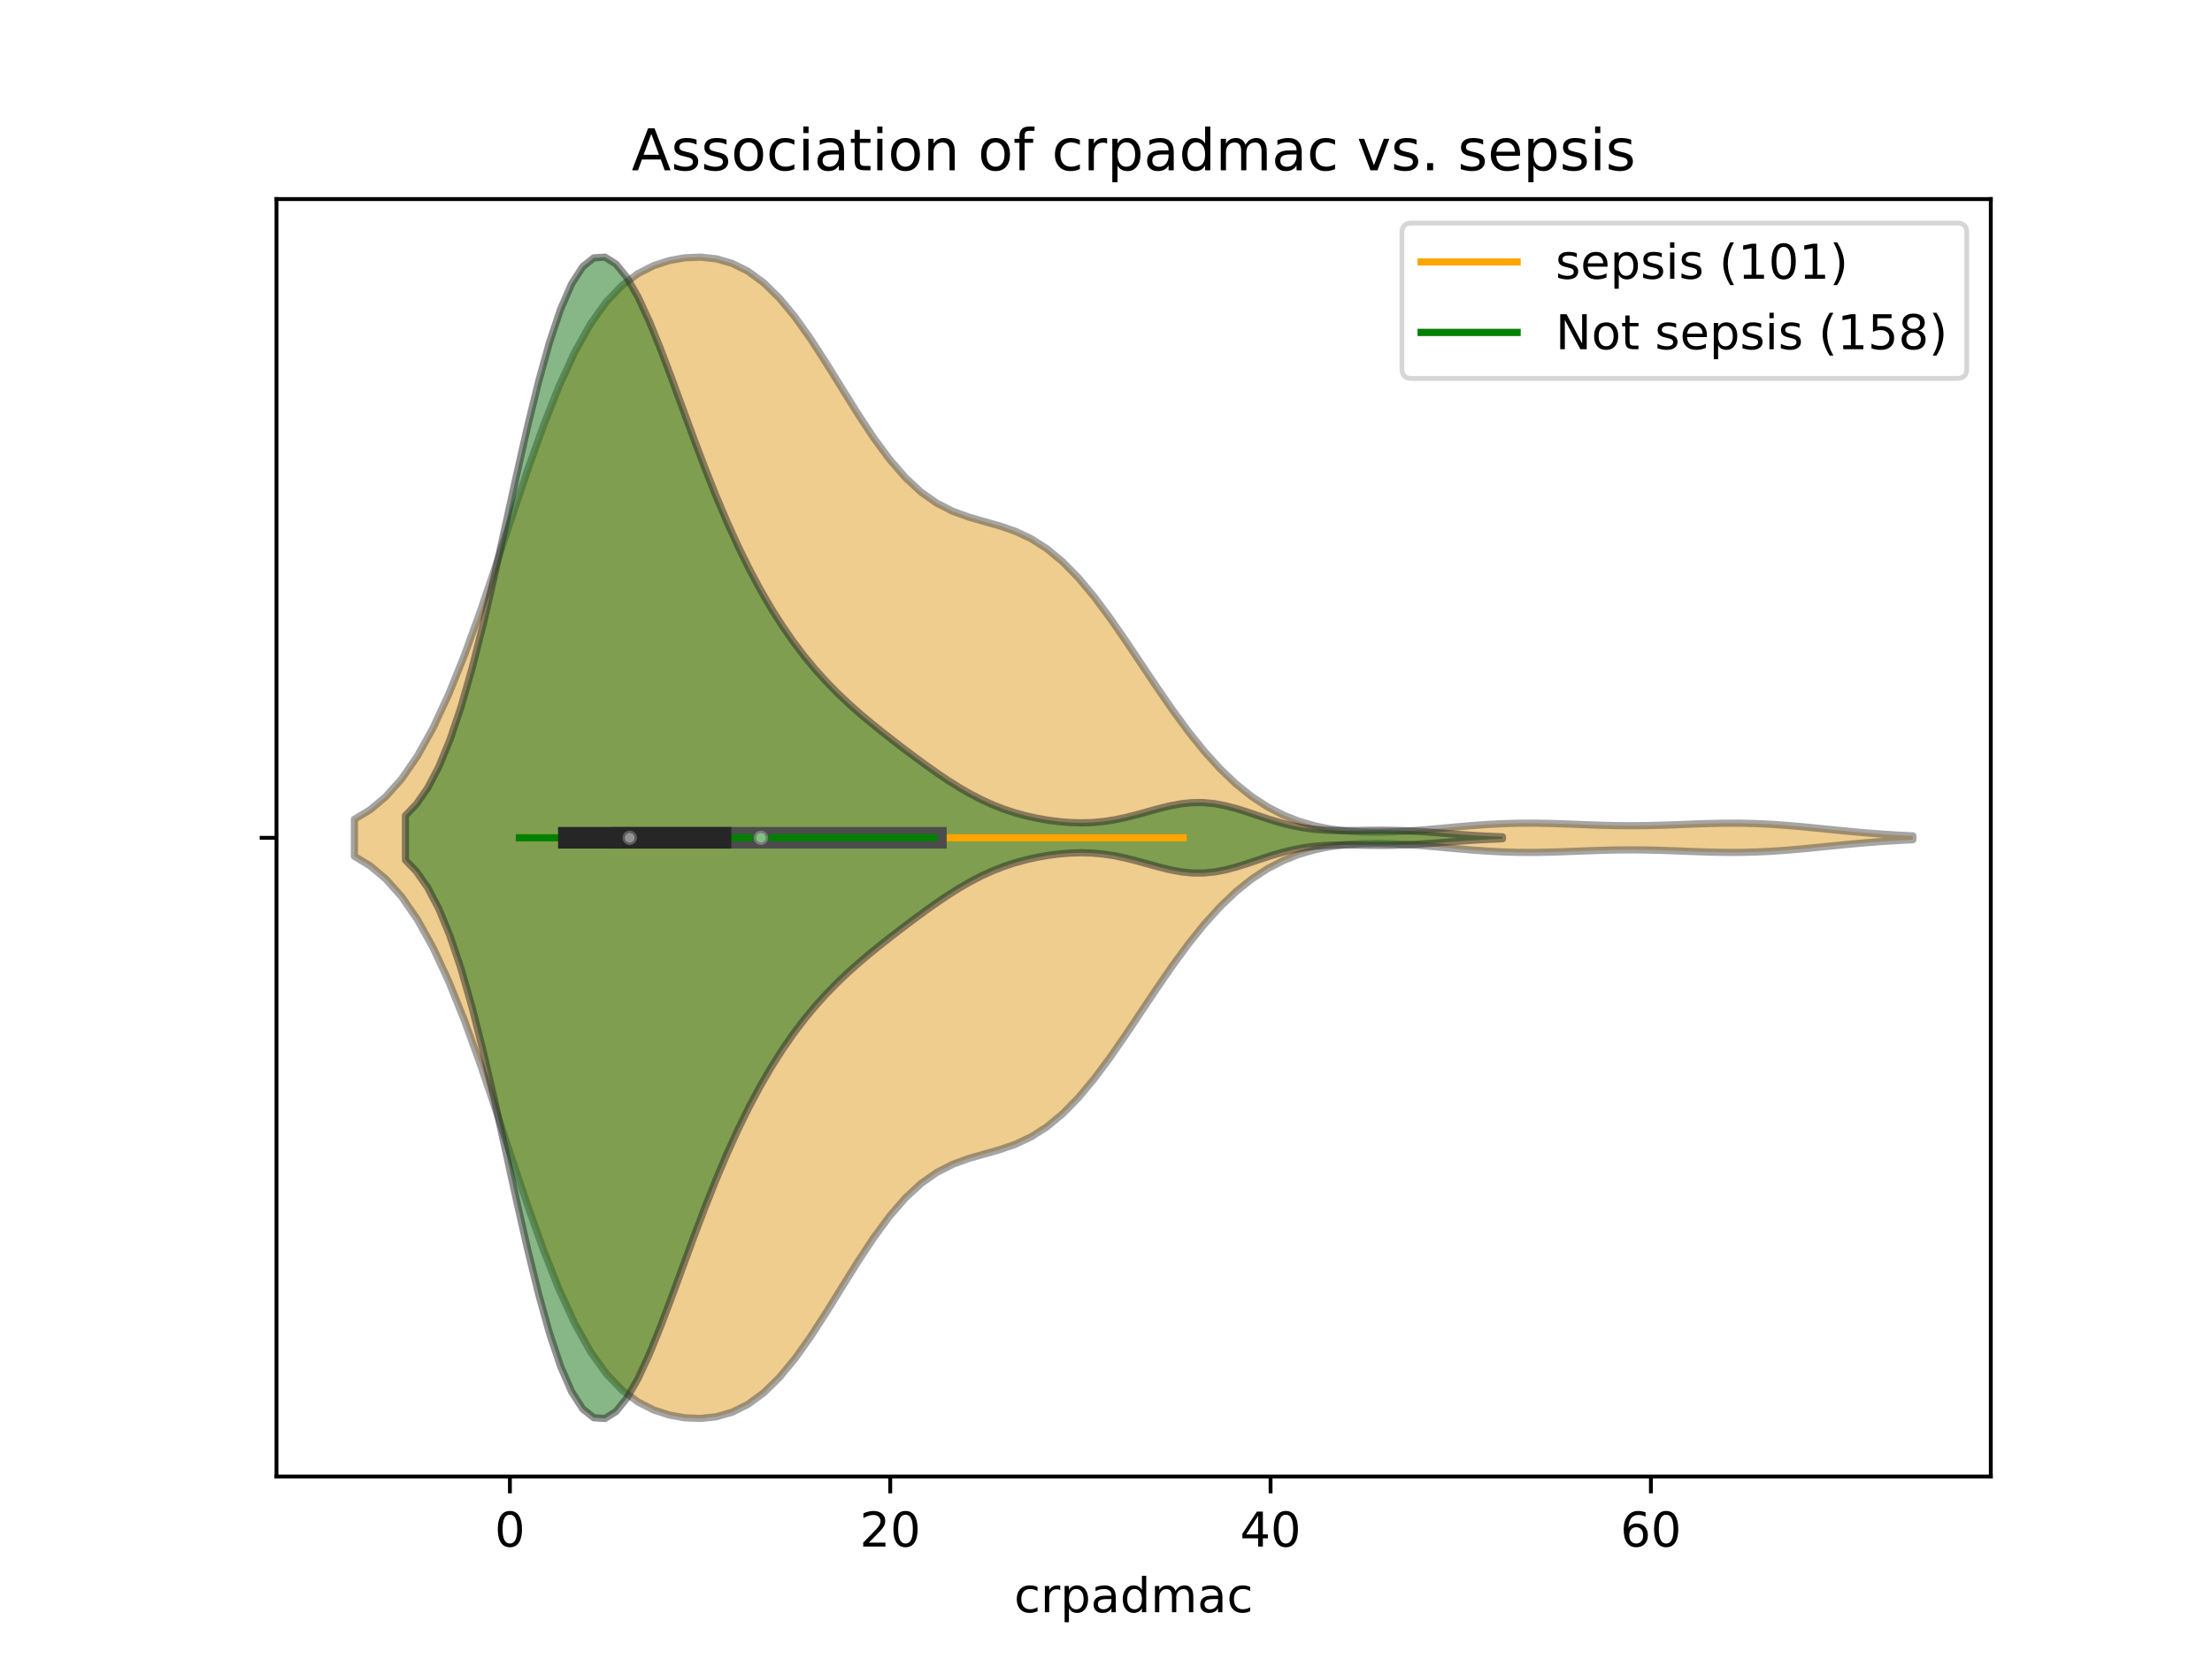 <?xml version="1.0" encoding="utf-8" standalone="no"?>
<!DOCTYPE svg PUBLIC "-//W3C//DTD SVG 1.1//EN"
  "http://www.w3.org/Graphics/SVG/1.1/DTD/svg11.dtd">
<!-- Created with matplotlib (https://matplotlib.org/) -->
<svg height="345.6pt" version="1.1" viewBox="0 0 460.8 345.6" width="460.8pt" xmlns="http://www.w3.org/2000/svg" xmlns:xlink="http://www.w3.org/1999/xlink">
 <defs>
  <style type="text/css">
*{stroke-linecap:butt;stroke-linejoin:round;}
  </style>
 </defs>
 <g id="figure_1">
  <g id="patch_1">
   <path d="M 0 345.6 
L 460.8 345.6 
L 460.8 0 
L 0 0 
z
" style="fill:#ffffff;"/>
  </g>
  <g id="axes_1">
   <g id="patch_2">
    <path d="M 57.6 307.584 
L 414.72 307.584 
L 414.72 41.472 
L 57.6 41.472 
z
" style="fill:#ffffff;"/>
   </g>
   <g id="PolyCollection_1">
    <defs>
     <path d="M 73.833 -167.219 
L 73.833 -174.925 
L 77.112 -176.915 
L 80.391 -179.669 
L 83.671 -183.348 
L 86.95 -188.091 
L 90.229 -193.987 
L 93.509 -201.053 
L 96.788 -209.21 
L 100.067 -218.272 
L 103.347 -227.951 
L 106.626 -237.88 
L 109.905 -247.65 
L 113.185 -256.855 
L 116.464 -265.149 
L 119.743 -272.284 
L 123.023 -278.138 
L 126.302 -282.717 
L 129.581 -286.136 
L 132.861 -288.579 
L 136.14 -290.248 
L 139.42 -291.318 
L 142.699 -291.901 
L 145.978 -292.032 
L 149.258 -291.67 
L 152.537 -290.726 
L 155.816 -289.093 
L 159.096 -286.689 
L 162.375 -283.481 
L 165.654 -279.51 
L 168.934 -274.895 
L 172.213 -269.823 
L 175.492 -264.532 
L 178.772 -259.283 
L 182.051 -254.328 
L 185.33 -249.884 
L 188.61 -246.107 
L 191.889 -243.073 
L 195.168 -240.77 
L 198.448 -239.103 
L 201.727 -237.905 
L 205.006 -236.962 
L 208.286 -236.037 
L 211.565 -234.899 
L 214.844 -233.353 
L 218.124 -231.258 
L 221.403 -228.537 
L 224.682 -225.181 
L 227.962 -221.247 
L 231.241 -216.842 
L 234.52 -212.109 
L 237.8 -207.21 
L 241.079 -202.312 
L 244.358 -197.567 
L 247.638 -193.108 
L 250.917 -189.036 
L 254.196 -185.419 
L 257.476 -182.294 
L 260.755 -179.667 
L 264.034 -177.521 
L 267.314 -175.821 
L 270.593 -174.519 
L 273.872 -173.564 
L 277.152 -172.904 
L 280.431 -172.489 
L 283.71 -172.278 
L 286.99 -172.23 
L 290.269 -172.313 
L 293.548 -172.496 
L 296.828 -172.748 
L 300.107 -173.04 
L 303.386 -173.341 
L 306.666 -173.621 
L 309.945 -173.854 
L 313.224 -174.021 
L 316.504 -174.109 
L 319.783 -174.118 
L 323.062 -174.059 
L 326.342 -173.953 
L 329.621 -173.825 
L 332.9 -173.706 
L 336.18 -173.62 
L 339.459 -173.585 
L 342.739 -173.609 
L 346.018 -173.687 
L 349.297 -173.802 
L 352.577 -173.931 
L 355.856 -174.043 
L 359.135 -174.112 
L 362.415 -174.115 
L 365.694 -174.04 
L 368.973 -173.883 
L 372.253 -173.654 
L 375.532 -173.369 
L 378.811 -173.05 
L 382.091 -172.719 
L 385.37 -172.398 
L 388.649 -172.105 
L 391.929 -171.849 
L 395.208 -171.638 
L 398.487 -171.47 
L 398.487 -170.674 
L 398.487 -170.674 
L 395.208 -170.506 
L 391.929 -170.295 
L 388.649 -170.039 
L 385.37 -169.746 
L 382.091 -169.425 
L 378.811 -169.094 
L 375.532 -168.775 
L 372.253 -168.49 
L 368.973 -168.261 
L 365.694 -168.104 
L 362.415 -168.029 
L 359.135 -168.032 
L 355.856 -168.101 
L 352.577 -168.213 
L 349.297 -168.342 
L 346.018 -168.457 
L 342.739 -168.535 
L 339.459 -168.559 
L 336.18 -168.524 
L 332.9 -168.438 
L 329.621 -168.319 
L 326.342 -168.191 
L 323.062 -168.085 
L 319.783 -168.026 
L 316.504 -168.035 
L 313.224 -168.123 
L 309.945 -168.29 
L 306.666 -168.523 
L 303.386 -168.803 
L 300.107 -169.104 
L 296.828 -169.396 
L 293.548 -169.648 
L 290.269 -169.831 
L 286.99 -169.914 
L 283.71 -169.866 
L 280.431 -169.655 
L 277.152 -169.24 
L 273.872 -168.58 
L 270.593 -167.625 
L 267.314 -166.323 
L 264.034 -164.623 
L 260.755 -162.477 
L 257.476 -159.85 
L 254.196 -156.725 
L 250.917 -153.108 
L 247.638 -149.036 
L 244.358 -144.577 
L 241.079 -139.832 
L 237.8 -134.934 
L 234.52 -130.035 
L 231.241 -125.302 
L 227.962 -120.897 
L 224.682 -116.963 
L 221.403 -113.607 
L 218.124 -110.886 
L 214.844 -108.791 
L 211.565 -107.245 
L 208.286 -106.107 
L 205.006 -105.182 
L 201.727 -104.239 
L 198.448 -103.041 
L 195.168 -101.374 
L 191.889 -99.071 
L 188.61 -96.037 
L 185.33 -92.26 
L 182.051 -87.816 
L 178.772 -82.861 
L 175.492 -77.612 
L 172.213 -72.321 
L 168.934 -67.249 
L 165.654 -62.634 
L 162.375 -58.663 
L 159.096 -55.455 
L 155.816 -53.051 
L 152.537 -51.418 
L 149.258 -50.474 
L 145.978 -50.112 
L 142.699 -50.243 
L 139.42 -50.826 
L 136.14 -51.896 
L 132.861 -53.565 
L 129.581 -56.008 
L 126.302 -59.427 
L 123.023 -64.006 
L 119.743 -69.86 
L 116.464 -76.995 
L 113.185 -85.289 
L 109.905 -94.494 
L 106.626 -104.264 
L 103.347 -114.193 
L 100.067 -123.872 
L 96.788 -132.934 
L 93.509 -141.091 
L 90.229 -148.157 
L 86.95 -154.053 
L 83.671 -158.796 
L 80.391 -162.475 
L 77.112 -165.229 
L 73.833 -167.219 
z
" id="m4adda66c69" style="stroke:#4c4c4c;stroke-opacity:0.5;stroke-width:1.5;"/>
    </defs>
    <g clip-path="url(#pce5fdd6cb6)">
     <use style="fill:#df9c20;fill-opacity:0.5;stroke:#4c4c4c;stroke-opacity:0.5;stroke-width:1.5;" x="0" xlink:href="#m4adda66c69" y="345.6"/>
    </g>
   </g>
   <g id="PolyCollection_2">
    <defs>
     <path d="M 84.463 -166.439 
L 84.463 -175.705 
L 86.771 -178.115 
L 89.08 -181.428 
L 91.388 -185.812 
L 93.696 -191.392 
L 96.005 -198.227 
L 98.313 -206.282 
L 100.621 -215.415 
L 102.929 -225.376 
L 105.238 -235.825 
L 107.546 -246.356 
L 109.854 -256.541 
L 112.163 -265.968 
L 114.471 -274.275 
L 116.779 -281.176 
L 119.087 -286.472 
L 121.396 -290.052 
L 123.704 -291.889 
L 126.012 -292.032 
L 128.321 -290.594 
L 130.629 -287.744 
L 132.937 -283.7 
L 135.246 -278.708 
L 137.554 -273.031 
L 139.862 -266.931 
L 142.17 -260.645 
L 144.479 -254.376 
L 146.787 -248.28 
L 149.095 -242.466 
L 151.404 -237 
L 153.712 -231.912 
L 156.02 -227.207 
L 158.329 -222.878 
L 160.637 -218.904 
L 162.945 -215.264 
L 165.253 -211.935 
L 167.562 -208.891 
L 169.87 -206.106 
L 172.178 -203.552 
L 174.487 -201.198 
L 176.795 -199.015 
L 179.103 -196.968 
L 181.411 -195.026 
L 183.72 -193.162 
L 186.028 -191.352 
L 188.336 -189.583 
L 190.645 -187.85 
L 192.953 -186.16 
L 195.261 -184.527 
L 197.57 -182.972 
L 199.878 -181.519 
L 202.186 -180.188 
L 204.494 -178.995 
L 206.803 -177.948 
L 209.111 -177.047 
L 211.419 -176.286 
L 213.728 -175.654 
L 216.036 -175.14 
L 218.344 -174.735 
L 220.653 -174.438 
L 222.961 -174.251 
L 225.269 -174.186 
L 227.577 -174.254 
L 229.886 -174.465 
L 232.194 -174.818 
L 234.502 -175.302 
L 236.811 -175.888 
L 239.119 -176.529 
L 241.427 -177.166 
L 243.736 -177.731 
L 246.044 -178.16 
L 248.352 -178.398 
L 250.66 -178.412 
L 252.969 -178.192 
L 255.277 -177.757 
L 257.585 -177.147 
L 259.894 -176.422 
L 262.202 -175.647 
L 264.51 -174.886 
L 266.818 -174.196 
L 269.127 -173.615 
L 271.435 -173.167 
L 273.743 -172.855 
L 276.052 -172.667 
L 278.36 -172.582 
L 280.668 -172.569 
L 282.977 -172.595 
L 285.285 -172.629 
L 287.593 -172.646 
L 289.901 -172.628 
L 292.21 -172.567 
L 294.518 -172.461 
L 296.826 -172.318 
L 299.135 -172.15 
L 301.443 -171.971 
L 303.751 -171.794 
L 306.06 -171.63 
L 308.368 -171.488 
L 310.676 -171.37 
L 312.984 -171.278 
L 312.984 -170.866 
L 312.984 -170.866 
L 310.676 -170.774 
L 308.368 -170.656 
L 306.06 -170.514 
L 303.751 -170.35 
L 301.443 -170.173 
L 299.135 -169.994 
L 296.826 -169.826 
L 294.518 -169.683 
L 292.21 -169.577 
L 289.901 -169.516 
L 287.593 -169.498 
L 285.285 -169.515 
L 282.977 -169.549 
L 280.668 -169.575 
L 278.36 -169.562 
L 276.052 -169.477 
L 273.743 -169.289 
L 271.435 -168.977 
L 269.127 -168.529 
L 266.818 -167.948 
L 264.51 -167.258 
L 262.202 -166.497 
L 259.894 -165.722 
L 257.585 -164.997 
L 255.277 -164.387 
L 252.969 -163.952 
L 250.66 -163.732 
L 248.352 -163.746 
L 246.044 -163.984 
L 243.736 -164.413 
L 241.427 -164.978 
L 239.119 -165.615 
L 236.811 -166.256 
L 234.502 -166.842 
L 232.194 -167.326 
L 229.886 -167.679 
L 227.577 -167.89 
L 225.269 -167.958 
L 222.961 -167.893 
L 220.653 -167.706 
L 218.344 -167.409 
L 216.036 -167.004 
L 213.728 -166.49 
L 211.419 -165.858 
L 209.111 -165.097 
L 206.803 -164.196 
L 204.494 -163.149 
L 202.186 -161.956 
L 199.878 -160.625 
L 197.57 -159.172 
L 195.261 -157.617 
L 192.953 -155.984 
L 190.645 -154.294 
L 188.336 -152.561 
L 186.028 -150.792 
L 183.72 -148.982 
L 181.411 -147.118 
L 179.103 -145.176 
L 176.795 -143.129 
L 174.487 -140.946 
L 172.178 -138.592 
L 169.87 -136.038 
L 167.562 -133.253 
L 165.253 -130.209 
L 162.945 -126.88 
L 160.637 -123.24 
L 158.329 -119.266 
L 156.02 -114.937 
L 153.712 -110.232 
L 151.404 -105.144 
L 149.095 -99.678 
L 146.787 -93.864 
L 144.479 -87.768 
L 142.17 -81.499 
L 139.862 -75.213 
L 137.554 -69.113 
L 135.246 -63.436 
L 132.937 -58.444 
L 130.629 -54.4 
L 128.321 -51.55 
L 126.012 -50.112 
L 123.704 -50.255 
L 121.396 -52.092 
L 119.087 -55.672 
L 116.779 -60.968 
L 114.471 -67.869 
L 112.163 -76.176 
L 109.854 -85.603 
L 107.546 -95.788 
L 105.238 -106.319 
L 102.929 -116.768 
L 100.621 -126.729 
L 98.313 -135.862 
L 96.005 -143.917 
L 93.696 -150.752 
L 91.388 -156.332 
L 89.08 -160.716 
L 86.771 -164.029 
L 84.463 -166.439 
z
" id="m3238724e9e" style="stroke:#262626;stroke-opacity:0.5;stroke-width:1.5;"/>
    </defs>
    <g clip-path="url(#pce5fdd6cb6)">
     <use style="fill:#107010;fill-opacity:0.5;stroke:#262626;stroke-opacity:0.5;stroke-width:1.5;" x="0" xlink:href="#m3238724e9e" y="345.6"/>
    </g>
   </g>
   <g id="matplotlib.axis_1">
    <g id="xtick_1">
     <g id="line2d_1">
      <defs>
       <path d="M 0 0 
L 0 3.5 
" id="mce9e820620" style="stroke:#000000;stroke-width:0.8;"/>
      </defs>
      <g>
       <use style="stroke:#000000;stroke-width:0.8;" x="106.223" xlink:href="#mce9e820620" y="307.584"/>
      </g>
     </g>
     <g id="text_1">
      <!-- 0 -->
      <defs>
       <path d="M 31.781 66.406 
Q 24.172 66.406 20.328 58.906 
Q 16.5 51.422 16.5 36.375 
Q 16.5 21.391 20.328 13.891 
Q 24.172 6.391 31.781 6.391 
Q 39.453 6.391 43.281 13.891 
Q 47.125 21.391 47.125 36.375 
Q 47.125 51.422 43.281 58.906 
Q 39.453 66.406 31.781 66.406 
z
M 31.781 74.219 
Q 44.047 74.219 50.516 64.516 
Q 56.984 54.828 56.984 36.375 
Q 56.984 17.969 50.516 8.266 
Q 44.047 -1.422 31.781 -1.422 
Q 19.531 -1.422 13.062 8.266 
Q 6.594 17.969 6.594 36.375 
Q 6.594 54.828 13.062 64.516 
Q 19.531 74.219 31.781 74.219 
z
" id="DejaVuSans-48"/>
      </defs>
      <g transform="translate(103.042 322.182)scale(0.1 -0.1)">
       <use xlink:href="#DejaVuSans-48"/>
      </g>
     </g>
    </g>
    <g id="xtick_2">
     <g id="line2d_2">
      <g>
       <use style="stroke:#000000;stroke-width:0.8;" x="185.453" xlink:href="#mce9e820620" y="307.584"/>
      </g>
     </g>
     <g id="text_2">
      <!-- 20 -->
      <defs>
       <path d="M 19.188 8.297 
L 53.609 8.297 
L 53.609 0 
L 7.328 0 
L 7.328 8.297 
Q 12.938 14.109 22.625 23.891 
Q 32.328 33.688 34.812 36.531 
Q 39.547 41.844 41.422 45.531 
Q 43.312 49.219 43.312 52.781 
Q 43.312 58.594 39.234 62.25 
Q 35.156 65.922 28.609 65.922 
Q 23.969 65.922 18.812 64.312 
Q 13.672 62.703 7.812 59.422 
L 7.812 69.391 
Q 13.766 71.781 18.938 73 
Q 24.125 74.219 28.422 74.219 
Q 39.75 74.219 46.484 68.547 
Q 53.219 62.891 53.219 53.422 
Q 53.219 48.922 51.531 44.891 
Q 49.859 40.875 45.406 35.406 
Q 44.188 33.984 37.641 27.219 
Q 31.109 20.453 19.188 8.297 
z
" id="DejaVuSans-50"/>
      </defs>
      <g transform="translate(179.09 322.182)scale(0.1 -0.1)">
       <use xlink:href="#DejaVuSans-50"/>
       <use x="63.623" xlink:href="#DejaVuSans-48"/>
      </g>
     </g>
    </g>
    <g id="xtick_3">
     <g id="line2d_3">
      <g>
       <use style="stroke:#000000;stroke-width:0.8;" x="264.683" xlink:href="#mce9e820620" y="307.584"/>
      </g>
     </g>
     <g id="text_3">
      <!-- 40 -->
      <defs>
       <path d="M 37.797 64.312 
L 12.891 25.391 
L 37.797 25.391 
z
M 35.203 72.906 
L 47.609 72.906 
L 47.609 25.391 
L 58.016 25.391 
L 58.016 17.188 
L 47.609 17.188 
L 47.609 0 
L 37.797 0 
L 37.797 17.188 
L 4.891 17.188 
L 4.891 26.703 
z
" id="DejaVuSans-52"/>
      </defs>
      <g transform="translate(258.32 322.182)scale(0.1 -0.1)">
       <use xlink:href="#DejaVuSans-52"/>
       <use x="63.623" xlink:href="#DejaVuSans-48"/>
      </g>
     </g>
    </g>
    <g id="xtick_4">
     <g id="line2d_4">
      <g>
       <use style="stroke:#000000;stroke-width:0.8;" x="343.913" xlink:href="#mce9e820620" y="307.584"/>
      </g>
     </g>
     <g id="text_4">
      <!-- 60 -->
      <defs>
       <path d="M 33.016 40.375 
Q 26.375 40.375 22.484 35.828 
Q 18.609 31.297 18.609 23.391 
Q 18.609 15.531 22.484 10.953 
Q 26.375 6.391 33.016 6.391 
Q 39.656 6.391 43.531 10.953 
Q 47.406 15.531 47.406 23.391 
Q 47.406 31.297 43.531 35.828 
Q 39.656 40.375 33.016 40.375 
z
M 52.594 71.297 
L 52.594 62.312 
Q 48.875 64.062 45.094 64.984 
Q 41.312 65.922 37.594 65.922 
Q 27.828 65.922 22.672 59.328 
Q 17.531 52.734 16.797 39.406 
Q 19.672 43.656 24.016 45.922 
Q 28.375 48.188 33.594 48.188 
Q 44.578 48.188 50.953 41.516 
Q 57.328 34.859 57.328 23.391 
Q 57.328 12.156 50.688 5.359 
Q 44.047 -1.422 33.016 -1.422 
Q 20.359 -1.422 13.672 8.266 
Q 6.984 17.969 6.984 36.375 
Q 6.984 53.656 15.188 63.938 
Q 23.391 74.219 37.203 74.219 
Q 40.922 74.219 44.703 73.484 
Q 48.484 72.75 52.594 71.297 
z
" id="DejaVuSans-54"/>
      </defs>
      <g transform="translate(337.55 322.182)scale(0.1 -0.1)">
       <use xlink:href="#DejaVuSans-54"/>
       <use x="63.623" xlink:href="#DejaVuSans-48"/>
      </g>
     </g>
    </g>
    <g id="text_5">
     <!-- crpadmac -->
     <defs>
      <path d="M 48.781 52.594 
L 48.781 44.188 
Q 44.969 46.297 41.141 47.344 
Q 37.312 48.391 33.406 48.391 
Q 24.656 48.391 19.812 42.844 
Q 14.984 37.312 14.984 27.297 
Q 14.984 17.281 19.812 11.734 
Q 24.656 6.203 33.406 6.203 
Q 37.312 6.203 41.141 7.25 
Q 44.969 8.297 48.781 10.406 
L 48.781 2.094 
Q 45.016 0.344 40.984 -0.531 
Q 36.969 -1.422 32.422 -1.422 
Q 20.062 -1.422 12.781 6.344 
Q 5.516 14.109 5.516 27.297 
Q 5.516 40.672 12.859 48.328 
Q 20.219 56 33.016 56 
Q 37.156 56 41.109 55.141 
Q 45.062 54.297 48.781 52.594 
z
" id="DejaVuSans-99"/>
      <path d="M 41.109 46.297 
Q 39.594 47.172 37.812 47.578 
Q 36.031 48 33.891 48 
Q 26.266 48 22.188 43.047 
Q 18.109 38.094 18.109 28.812 
L 18.109 0 
L 9.078 0 
L 9.078 54.688 
L 18.109 54.688 
L 18.109 46.188 
Q 20.953 51.172 25.484 53.578 
Q 30.031 56 36.531 56 
Q 37.453 56 38.578 55.875 
Q 39.703 55.766 41.062 55.516 
z
" id="DejaVuSans-114"/>
      <path d="M 18.109 8.203 
L 18.109 -20.797 
L 9.078 -20.797 
L 9.078 54.688 
L 18.109 54.688 
L 18.109 46.391 
Q 20.953 51.266 25.266 53.625 
Q 29.594 56 35.594 56 
Q 45.562 56 51.781 48.094 
Q 58.016 40.188 58.016 27.297 
Q 58.016 14.406 51.781 6.484 
Q 45.562 -1.422 35.594 -1.422 
Q 29.594 -1.422 25.266 0.953 
Q 20.953 3.328 18.109 8.203 
z
M 48.688 27.297 
Q 48.688 37.203 44.609 42.844 
Q 40.531 48.484 33.406 48.484 
Q 26.266 48.484 22.188 42.844 
Q 18.109 37.203 18.109 27.297 
Q 18.109 17.391 22.188 11.75 
Q 26.266 6.109 33.406 6.109 
Q 40.531 6.109 44.609 11.75 
Q 48.688 17.391 48.688 27.297 
z
" id="DejaVuSans-112"/>
      <path d="M 34.281 27.484 
Q 23.391 27.484 19.188 25 
Q 14.984 22.516 14.984 16.5 
Q 14.984 11.719 18.141 8.906 
Q 21.297 6.109 26.703 6.109 
Q 34.188 6.109 38.703 11.406 
Q 43.219 16.703 43.219 25.484 
L 43.219 27.484 
z
M 52.203 31.203 
L 52.203 0 
L 43.219 0 
L 43.219 8.297 
Q 40.141 3.328 35.547 0.953 
Q 30.953 -1.422 24.312 -1.422 
Q 15.922 -1.422 10.953 3.297 
Q 6 8.016 6 15.922 
Q 6 25.141 12.172 29.828 
Q 18.359 34.516 30.609 34.516 
L 43.219 34.516 
L 43.219 35.406 
Q 43.219 41.609 39.141 45 
Q 35.062 48.391 27.688 48.391 
Q 23 48.391 18.547 47.266 
Q 14.109 46.141 10.016 43.891 
L 10.016 52.203 
Q 14.938 54.109 19.578 55.047 
Q 24.219 56 28.609 56 
Q 40.484 56 46.344 49.844 
Q 52.203 43.703 52.203 31.203 
z
" id="DejaVuSans-97"/>
      <path d="M 45.406 46.391 
L 45.406 75.984 
L 54.391 75.984 
L 54.391 0 
L 45.406 0 
L 45.406 8.203 
Q 42.578 3.328 38.25 0.953 
Q 33.938 -1.422 27.875 -1.422 
Q 17.969 -1.422 11.734 6.484 
Q 5.516 14.406 5.516 27.297 
Q 5.516 40.188 11.734 48.094 
Q 17.969 56 27.875 56 
Q 33.938 56 38.25 53.625 
Q 42.578 51.266 45.406 46.391 
z
M 14.797 27.297 
Q 14.797 17.391 18.875 11.75 
Q 22.953 6.109 30.078 6.109 
Q 37.203 6.109 41.297 11.75 
Q 45.406 17.391 45.406 27.297 
Q 45.406 37.203 41.297 42.844 
Q 37.203 48.484 30.078 48.484 
Q 22.953 48.484 18.875 42.844 
Q 14.797 37.203 14.797 27.297 
z
" id="DejaVuSans-100"/>
      <path d="M 52 44.188 
Q 55.375 50.25 60.062 53.125 
Q 64.75 56 71.094 56 
Q 79.641 56 84.281 50.016 
Q 88.922 44.047 88.922 33.016 
L 88.922 0 
L 79.891 0 
L 79.891 32.719 
Q 79.891 40.578 77.094 44.375 
Q 74.312 48.188 68.609 48.188 
Q 61.625 48.188 57.562 43.547 
Q 53.516 38.922 53.516 30.906 
L 53.516 0 
L 44.484 0 
L 44.484 32.719 
Q 44.484 40.625 41.703 44.406 
Q 38.922 48.188 33.109 48.188 
Q 26.219 48.188 22.156 43.531 
Q 18.109 38.875 18.109 30.906 
L 18.109 0 
L 9.078 0 
L 9.078 54.688 
L 18.109 54.688 
L 18.109 46.188 
Q 21.188 51.219 25.484 53.609 
Q 29.781 56 35.688 56 
Q 41.656 56 45.828 52.969 
Q 50 49.953 52 44.188 
z
" id="DejaVuSans-109"/>
     </defs>
     <g transform="translate(211.259 335.861)scale(0.1 -0.1)">
      <use xlink:href="#DejaVuSans-99"/>
      <use x="54.98" xlink:href="#DejaVuSans-114"/>
      <use x="96.094" xlink:href="#DejaVuSans-112"/>
      <use x="159.57" xlink:href="#DejaVuSans-97"/>
      <use x="220.85" xlink:href="#DejaVuSans-100"/>
      <use x="284.326" xlink:href="#DejaVuSans-109"/>
      <use x="381.738" xlink:href="#DejaVuSans-97"/>
      <use x="443.018" xlink:href="#DejaVuSans-99"/>
     </g>
    </g>
   </g>
   <g id="matplotlib.axis_2">
    <g id="ytick_1">
     <g id="line2d_5">
      <defs>
       <path d="M 0 0 
L -3.5 0 
" id="mf3be252b40" style="stroke:#000000;stroke-width:0.8;"/>
      </defs>
      <g>
       <use style="stroke:#000000;stroke-width:0.8;" x="57.6" xlink:href="#mf3be252b40" y="174.528"/>
      </g>
     </g>
    </g>
   </g>
   <g id="line2d_6">
    <path clip-path="url(#pce5fdd6cb6)" d="M 109.392 174.528 
L 246.46 174.528 
" style="fill:none;stroke:#ffa500;stroke-linecap:square;stroke-width:1.5;"/>
   </g>
   <g id="line2d_7">
    <path clip-path="url(#pce5fdd6cb6)" d="M 129.596 174.528 
L 194.96 174.528 
" style="fill:none;stroke:#4c4c4c;stroke-linecap:square;stroke-width:4.5;"/>
   </g>
   <g id="line2d_8">
    <path clip-path="url(#pce5fdd6cb6)" d="M 108.203 174.528 
L 194.564 174.528 
" style="fill:none;stroke:#008000;stroke-linecap:square;stroke-width:1.5;"/>
   </g>
   <g id="line2d_9">
    <path clip-path="url(#pce5fdd6cb6)" d="M 118.504 174.528 
L 150.097 174.528 
" style="fill:none;stroke:#262626;stroke-linecap:square;stroke-width:4.5;"/>
   </g>
   <g id="patch_3">
    <path d="M 57.6 307.584 
L 57.6 41.472 
" style="fill:none;stroke:#000000;stroke-linecap:square;stroke-linejoin:miter;stroke-width:0.8;"/>
   </g>
   <g id="patch_4">
    <path d="M 414.72 307.584 
L 414.72 41.472 
" style="fill:none;stroke:#000000;stroke-linecap:square;stroke-linejoin:miter;stroke-width:0.8;"/>
   </g>
   <g id="patch_5">
    <path d="M 57.6 307.584 
L 414.72 307.584 
" style="fill:none;stroke:#000000;stroke-linecap:square;stroke-linejoin:miter;stroke-width:0.8;"/>
   </g>
   <g id="patch_6">
    <path d="M 57.6 41.472 
L 414.72 41.472 
" style="fill:none;stroke:#000000;stroke-linecap:square;stroke-linejoin:miter;stroke-width:0.8;"/>
   </g>
   <g id="PathCollection_1">
    <defs>
     <path d="M 0 1.5 
C 0.398 1.5 0.779 1.342 1.061 1.061 
C 1.342 0.779 1.5 0.398 1.5 0 
C 1.5 -0.398 1.342 -0.779 1.061 -1.061 
C 0.779 -1.342 0.398 -1.5 0 -1.5 
C -0.398 -1.5 -0.779 -1.342 -1.061 -1.061 
C -1.342 -0.779 -1.5 -0.398 -1.5 0 
C -1.5 0.398 -1.342 0.779 -1.061 1.061 
C -0.779 1.342 -0.398 1.5 0 1.5 
z
" id="m59a9e665a2" style="stroke:#4c4c4c;stroke-opacity:0.5;"/>
    </defs>
    <g clip-path="url(#pce5fdd6cb6)">
     <use style="fill:#ffffff;fill-opacity:0.5;stroke:#4c4c4c;stroke-opacity:0.5;" x="158.515" xlink:href="#m59a9e665a2" y="174.528"/>
    </g>
   </g>
   <g id="PathCollection_2">
    <defs>
     <path d="M 0 1.5 
C 0.398 1.5 0.779 1.342 1.061 1.061 
C 1.342 0.779 1.5 0.398 1.5 0 
C 1.5 -0.398 1.342 -0.779 1.061 -1.061 
C 0.779 -1.342 0.398 -1.5 0 -1.5 
C -0.398 -1.5 -0.779 -1.342 -1.061 -1.061 
C -1.342 -0.779 -1.5 -0.398 -1.5 0 
C -1.5 0.398 -1.342 0.779 -1.061 1.061 
C -0.779 1.342 -0.398 1.5 0 1.5 
z
" id="m68127a676e" style="stroke:#262626;stroke-opacity:0.5;"/>
    </defs>
    <g clip-path="url(#pce5fdd6cb6)">
     <use style="fill:#ffffff;fill-opacity:0.5;stroke:#262626;stroke-opacity:0.5;" x="131.181" xlink:href="#m68127a676e" y="174.528"/>
    </g>
   </g>
   <g id="text_6">
    <!-- Association of crpadmac vs. sepsis -->
    <defs>
     <path d="M 34.188 63.188 
L 20.797 26.906 
L 47.609 26.906 
z
M 28.609 72.906 
L 39.797 72.906 
L 67.578 0 
L 57.328 0 
L 50.688 18.703 
L 17.828 18.703 
L 11.188 0 
L 0.781 0 
z
" id="DejaVuSans-65"/>
     <path d="M 44.281 53.078 
L 44.281 44.578 
Q 40.484 46.531 36.375 47.5 
Q 32.281 48.484 27.875 48.484 
Q 21.188 48.484 17.844 46.438 
Q 14.5 44.391 14.5 40.281 
Q 14.5 37.156 16.891 35.375 
Q 19.281 33.594 26.516 31.984 
L 29.594 31.297 
Q 39.156 29.25 43.188 25.516 
Q 47.219 21.781 47.219 15.094 
Q 47.219 7.469 41.188 3.016 
Q 35.156 -1.422 24.609 -1.422 
Q 20.219 -1.422 15.453 -0.562 
Q 10.688 0.297 5.422 2 
L 5.422 11.281 
Q 10.406 8.688 15.234 7.391 
Q 20.062 6.109 24.812 6.109 
Q 31.156 6.109 34.562 8.281 
Q 37.984 10.453 37.984 14.406 
Q 37.984 18.062 35.516 20.016 
Q 33.062 21.969 24.703 23.781 
L 21.578 24.516 
Q 13.234 26.266 9.516 29.906 
Q 5.812 33.547 5.812 39.891 
Q 5.812 47.609 11.281 51.797 
Q 16.75 56 26.812 56 
Q 31.781 56 36.172 55.266 
Q 40.578 54.547 44.281 53.078 
z
" id="DejaVuSans-115"/>
     <path d="M 30.609 48.391 
Q 23.391 48.391 19.188 42.75 
Q 14.984 37.109 14.984 27.297 
Q 14.984 17.484 19.156 11.844 
Q 23.344 6.203 30.609 6.203 
Q 37.797 6.203 41.984 11.859 
Q 46.188 17.531 46.188 27.297 
Q 46.188 37.016 41.984 42.703 
Q 37.797 48.391 30.609 48.391 
z
M 30.609 56 
Q 42.328 56 49.016 48.375 
Q 55.719 40.766 55.719 27.297 
Q 55.719 13.875 49.016 6.219 
Q 42.328 -1.422 30.609 -1.422 
Q 18.844 -1.422 12.172 6.219 
Q 5.516 13.875 5.516 27.297 
Q 5.516 40.766 12.172 48.375 
Q 18.844 56 30.609 56 
z
" id="DejaVuSans-111"/>
     <path d="M 9.422 54.688 
L 18.406 54.688 
L 18.406 0 
L 9.422 0 
z
M 9.422 75.984 
L 18.406 75.984 
L 18.406 64.594 
L 9.422 64.594 
z
" id="DejaVuSans-105"/>
     <path d="M 18.312 70.219 
L 18.312 54.688 
L 36.812 54.688 
L 36.812 47.703 
L 18.312 47.703 
L 18.312 18.016 
Q 18.312 11.328 20.141 9.422 
Q 21.969 7.516 27.594 7.516 
L 36.812 7.516 
L 36.812 0 
L 27.594 0 
Q 17.188 0 13.234 3.875 
Q 9.281 7.766 9.281 18.016 
L 9.281 47.703 
L 2.688 47.703 
L 2.688 54.688 
L 9.281 54.688 
L 9.281 70.219 
z
" id="DejaVuSans-116"/>
     <path d="M 54.891 33.016 
L 54.891 0 
L 45.906 0 
L 45.906 32.719 
Q 45.906 40.484 42.875 44.328 
Q 39.844 48.188 33.797 48.188 
Q 26.516 48.188 22.312 43.547 
Q 18.109 38.922 18.109 30.906 
L 18.109 0 
L 9.078 0 
L 9.078 54.688 
L 18.109 54.688 
L 18.109 46.188 
Q 21.344 51.125 25.703 53.562 
Q 30.078 56 35.797 56 
Q 45.219 56 50.047 50.172 
Q 54.891 44.344 54.891 33.016 
z
" id="DejaVuSans-110"/>
     <path id="DejaVuSans-32"/>
     <path d="M 37.109 75.984 
L 37.109 68.5 
L 28.516 68.5 
Q 23.688 68.5 21.797 66.547 
Q 19.922 64.594 19.922 59.516 
L 19.922 54.688 
L 34.719 54.688 
L 34.719 47.703 
L 19.922 47.703 
L 19.922 0 
L 10.891 0 
L 10.891 47.703 
L 2.297 47.703 
L 2.297 54.688 
L 10.891 54.688 
L 10.891 58.5 
Q 10.891 67.625 15.141 71.797 
Q 19.391 75.984 28.609 75.984 
z
" id="DejaVuSans-102"/>
     <path d="M 2.984 54.688 
L 12.5 54.688 
L 29.594 8.797 
L 46.688 54.688 
L 56.203 54.688 
L 35.688 0 
L 23.484 0 
z
" id="DejaVuSans-118"/>
     <path d="M 10.688 12.406 
L 21 12.406 
L 21 0 
L 10.688 0 
z
" id="DejaVuSans-46"/>
     <path d="M 56.203 29.594 
L 56.203 25.203 
L 14.891 25.203 
Q 15.484 15.922 20.484 11.062 
Q 25.484 6.203 34.422 6.203 
Q 39.594 6.203 44.453 7.469 
Q 49.312 8.734 54.109 11.281 
L 54.109 2.781 
Q 49.266 0.734 44.188 -0.344 
Q 39.109 -1.422 33.891 -1.422 
Q 20.797 -1.422 13.156 6.188 
Q 5.516 13.812 5.516 26.812 
Q 5.516 40.234 12.766 48.109 
Q 20.016 56 32.328 56 
Q 43.359 56 49.781 48.891 
Q 56.203 41.797 56.203 29.594 
z
M 47.219 32.234 
Q 47.125 39.594 43.094 43.984 
Q 39.062 48.391 32.422 48.391 
Q 24.906 48.391 20.391 44.141 
Q 15.875 39.891 15.188 32.172 
z
" id="DejaVuSans-101"/>
    </defs>
    <g transform="translate(131.577 35.472)scale(0.12 -0.12)">
     <use xlink:href="#DejaVuSans-65"/>
     <use x="68.408" xlink:href="#DejaVuSans-115"/>
     <use x="120.508" xlink:href="#DejaVuSans-115"/>
     <use x="172.607" xlink:href="#DejaVuSans-111"/>
     <use x="233.789" xlink:href="#DejaVuSans-99"/>
     <use x="288.77" xlink:href="#DejaVuSans-105"/>
     <use x="316.553" xlink:href="#DejaVuSans-97"/>
     <use x="377.832" xlink:href="#DejaVuSans-116"/>
     <use x="417.041" xlink:href="#DejaVuSans-105"/>
     <use x="444.824" xlink:href="#DejaVuSans-111"/>
     <use x="506.006" xlink:href="#DejaVuSans-110"/>
     <use x="569.385" xlink:href="#DejaVuSans-32"/>
     <use x="601.172" xlink:href="#DejaVuSans-111"/>
     <use x="662.354" xlink:href="#DejaVuSans-102"/>
     <use x="697.559" xlink:href="#DejaVuSans-32"/>
     <use x="729.346" xlink:href="#DejaVuSans-99"/>
     <use x="784.326" xlink:href="#DejaVuSans-114"/>
     <use x="825.439" xlink:href="#DejaVuSans-112"/>
     <use x="888.916" xlink:href="#DejaVuSans-97"/>
     <use x="950.195" xlink:href="#DejaVuSans-100"/>
     <use x="1013.672" xlink:href="#DejaVuSans-109"/>
     <use x="1111.084" xlink:href="#DejaVuSans-97"/>
     <use x="1172.363" xlink:href="#DejaVuSans-99"/>
     <use x="1227.344" xlink:href="#DejaVuSans-32"/>
     <use x="1259.131" xlink:href="#DejaVuSans-118"/>
     <use x="1318.311" xlink:href="#DejaVuSans-115"/>
     <use x="1370.41" xlink:href="#DejaVuSans-46"/>
     <use x="1402.197" xlink:href="#DejaVuSans-32"/>
     <use x="1433.984" xlink:href="#DejaVuSans-115"/>
     <use x="1486.084" xlink:href="#DejaVuSans-101"/>
     <use x="1547.607" xlink:href="#DejaVuSans-112"/>
     <use x="1611.084" xlink:href="#DejaVuSans-115"/>
     <use x="1663.184" xlink:href="#DejaVuSans-105"/>
     <use x="1690.967" xlink:href="#DejaVuSans-115"/>
    </g>
   </g>
   <g id="legend_1">
    <g id="patch_7">
     <path d="M 294.045 78.828 
L 407.72 78.828 
Q 409.72 78.828 409.72 76.828 
L 409.72 48.472 
Q 409.72 46.472 407.72 46.472 
L 294.045 46.472 
Q 292.045 46.472 292.045 48.472 
L 292.045 76.828 
Q 292.045 78.828 294.045 78.828 
z
" style="fill:#ffffff;opacity:0.8;stroke:#cccccc;stroke-linejoin:miter;"/>
    </g>
    <g id="line2d_10">
     <path d="M 296.045 54.57 
L 316.045 54.57 
" style="fill:none;stroke:#ffa500;stroke-linecap:square;stroke-width:1.5;"/>
    </g>
    <g id="line2d_11"/>
    <g id="text_7">
     <!-- sepsis (101) -->
     <defs>
      <path d="M 31 75.875 
Q 24.469 64.656 21.281 53.656 
Q 18.109 42.672 18.109 31.391 
Q 18.109 20.125 21.312 9.062 
Q 24.516 -2 31 -13.188 
L 23.188 -13.188 
Q 15.875 -1.703 12.234 9.375 
Q 8.594 20.453 8.594 31.391 
Q 8.594 42.281 12.203 53.312 
Q 15.828 64.359 23.188 75.875 
z
" id="DejaVuSans-40"/>
      <path d="M 12.406 8.297 
L 28.516 8.297 
L 28.516 63.922 
L 10.984 60.406 
L 10.984 69.391 
L 28.422 72.906 
L 38.281 72.906 
L 38.281 8.297 
L 54.391 8.297 
L 54.391 0 
L 12.406 0 
z
" id="DejaVuSans-49"/>
      <path d="M 8.016 75.875 
L 15.828 75.875 
Q 23.141 64.359 26.781 53.312 
Q 30.422 42.281 30.422 31.391 
Q 30.422 20.453 26.781 9.375 
Q 23.141 -1.703 15.828 -13.188 
L 8.016 -13.188 
Q 14.5 -2 17.703 9.062 
Q 20.906 20.125 20.906 31.391 
Q 20.906 42.672 17.703 53.656 
Q 14.5 64.656 8.016 75.875 
z
" id="DejaVuSans-41"/>
     </defs>
     <g transform="translate(324.045 58.07)scale(0.1 -0.1)">
      <use xlink:href="#DejaVuSans-115"/>
      <use x="52.1" xlink:href="#DejaVuSans-101"/>
      <use x="113.623" xlink:href="#DejaVuSans-112"/>
      <use x="177.1" xlink:href="#DejaVuSans-115"/>
      <use x="229.199" xlink:href="#DejaVuSans-105"/>
      <use x="256.982" xlink:href="#DejaVuSans-115"/>
      <use x="309.082" xlink:href="#DejaVuSans-32"/>
      <use x="340.869" xlink:href="#DejaVuSans-40"/>
      <use x="379.883" xlink:href="#DejaVuSans-49"/>
      <use x="443.506" xlink:href="#DejaVuSans-48"/>
      <use x="507.129" xlink:href="#DejaVuSans-49"/>
      <use x="570.752" xlink:href="#DejaVuSans-41"/>
     </g>
    </g>
    <g id="line2d_12">
     <path d="M 296.045 69.249 
L 316.045 69.249 
" style="fill:none;stroke:#008000;stroke-linecap:square;stroke-width:1.5;"/>
    </g>
    <g id="line2d_13"/>
    <g id="text_8">
     <!-- Not sepsis (158) -->
     <defs>
      <path d="M 9.812 72.906 
L 23.094 72.906 
L 55.422 11.922 
L 55.422 72.906 
L 64.984 72.906 
L 64.984 0 
L 51.703 0 
L 19.391 60.984 
L 19.391 0 
L 9.812 0 
z
" id="DejaVuSans-78"/>
      <path d="M 10.797 72.906 
L 49.516 72.906 
L 49.516 64.594 
L 19.828 64.594 
L 19.828 46.734 
Q 21.969 47.469 24.109 47.828 
Q 26.266 48.188 28.422 48.188 
Q 40.625 48.188 47.75 41.5 
Q 54.891 34.812 54.891 23.391 
Q 54.891 11.625 47.562 5.094 
Q 40.234 -1.422 26.906 -1.422 
Q 22.312 -1.422 17.547 -0.641 
Q 12.797 0.141 7.719 1.703 
L 7.719 11.625 
Q 12.109 9.234 16.797 8.062 
Q 21.484 6.891 26.703 6.891 
Q 35.156 6.891 40.078 11.328 
Q 45.016 15.766 45.016 23.391 
Q 45.016 31 40.078 35.438 
Q 35.156 39.891 26.703 39.891 
Q 22.75 39.891 18.812 39.016 
Q 14.891 38.141 10.797 36.281 
z
" id="DejaVuSans-53"/>
      <path d="M 31.781 34.625 
Q 24.75 34.625 20.719 30.859 
Q 16.703 27.094 16.703 20.516 
Q 16.703 13.922 20.719 10.156 
Q 24.75 6.391 31.781 6.391 
Q 38.812 6.391 42.859 10.172 
Q 46.922 13.969 46.922 20.516 
Q 46.922 27.094 42.891 30.859 
Q 38.875 34.625 31.781 34.625 
z
M 21.922 38.812 
Q 15.578 40.375 12.031 44.719 
Q 8.5 49.078 8.5 55.328 
Q 8.5 64.062 14.719 69.141 
Q 20.953 74.219 31.781 74.219 
Q 42.672 74.219 48.875 69.141 
Q 55.078 64.062 55.078 55.328 
Q 55.078 49.078 51.531 44.719 
Q 48 40.375 41.703 38.812 
Q 48.828 37.156 52.797 32.312 
Q 56.781 27.484 56.781 20.516 
Q 56.781 9.906 50.312 4.234 
Q 43.844 -1.422 31.781 -1.422 
Q 19.734 -1.422 13.25 4.234 
Q 6.781 9.906 6.781 20.516 
Q 6.781 27.484 10.781 32.312 
Q 14.797 37.156 21.922 38.812 
z
M 18.312 54.391 
Q 18.312 48.734 21.844 45.562 
Q 25.391 42.391 31.781 42.391 
Q 38.141 42.391 41.719 45.562 
Q 45.312 48.734 45.312 54.391 
Q 45.312 60.062 41.719 63.234 
Q 38.141 66.406 31.781 66.406 
Q 25.391 66.406 21.844 63.234 
Q 18.312 60.062 18.312 54.391 
z
" id="DejaVuSans-56"/>
     </defs>
     <g transform="translate(324.045 72.749)scale(0.1 -0.1)">
      <use xlink:href="#DejaVuSans-78"/>
      <use x="74.805" xlink:href="#DejaVuSans-111"/>
      <use x="135.986" xlink:href="#DejaVuSans-116"/>
      <use x="175.195" xlink:href="#DejaVuSans-32"/>
      <use x="206.982" xlink:href="#DejaVuSans-115"/>
      <use x="259.082" xlink:href="#DejaVuSans-101"/>
      <use x="320.605" xlink:href="#DejaVuSans-112"/>
      <use x="384.082" xlink:href="#DejaVuSans-115"/>
      <use x="436.182" xlink:href="#DejaVuSans-105"/>
      <use x="463.965" xlink:href="#DejaVuSans-115"/>
      <use x="516.064" xlink:href="#DejaVuSans-32"/>
      <use x="547.852" xlink:href="#DejaVuSans-40"/>
      <use x="586.865" xlink:href="#DejaVuSans-49"/>
      <use x="650.488" xlink:href="#DejaVuSans-53"/>
      <use x="714.111" xlink:href="#DejaVuSans-56"/>
      <use x="777.734" xlink:href="#DejaVuSans-41"/>
     </g>
    </g>
   </g>
  </g>
 </g>
 <defs>
  <clipPath id="pce5fdd6cb6">
   <rect height="266.112" width="357.12" x="57.6" y="41.472"/>
  </clipPath>
 </defs>
</svg>
